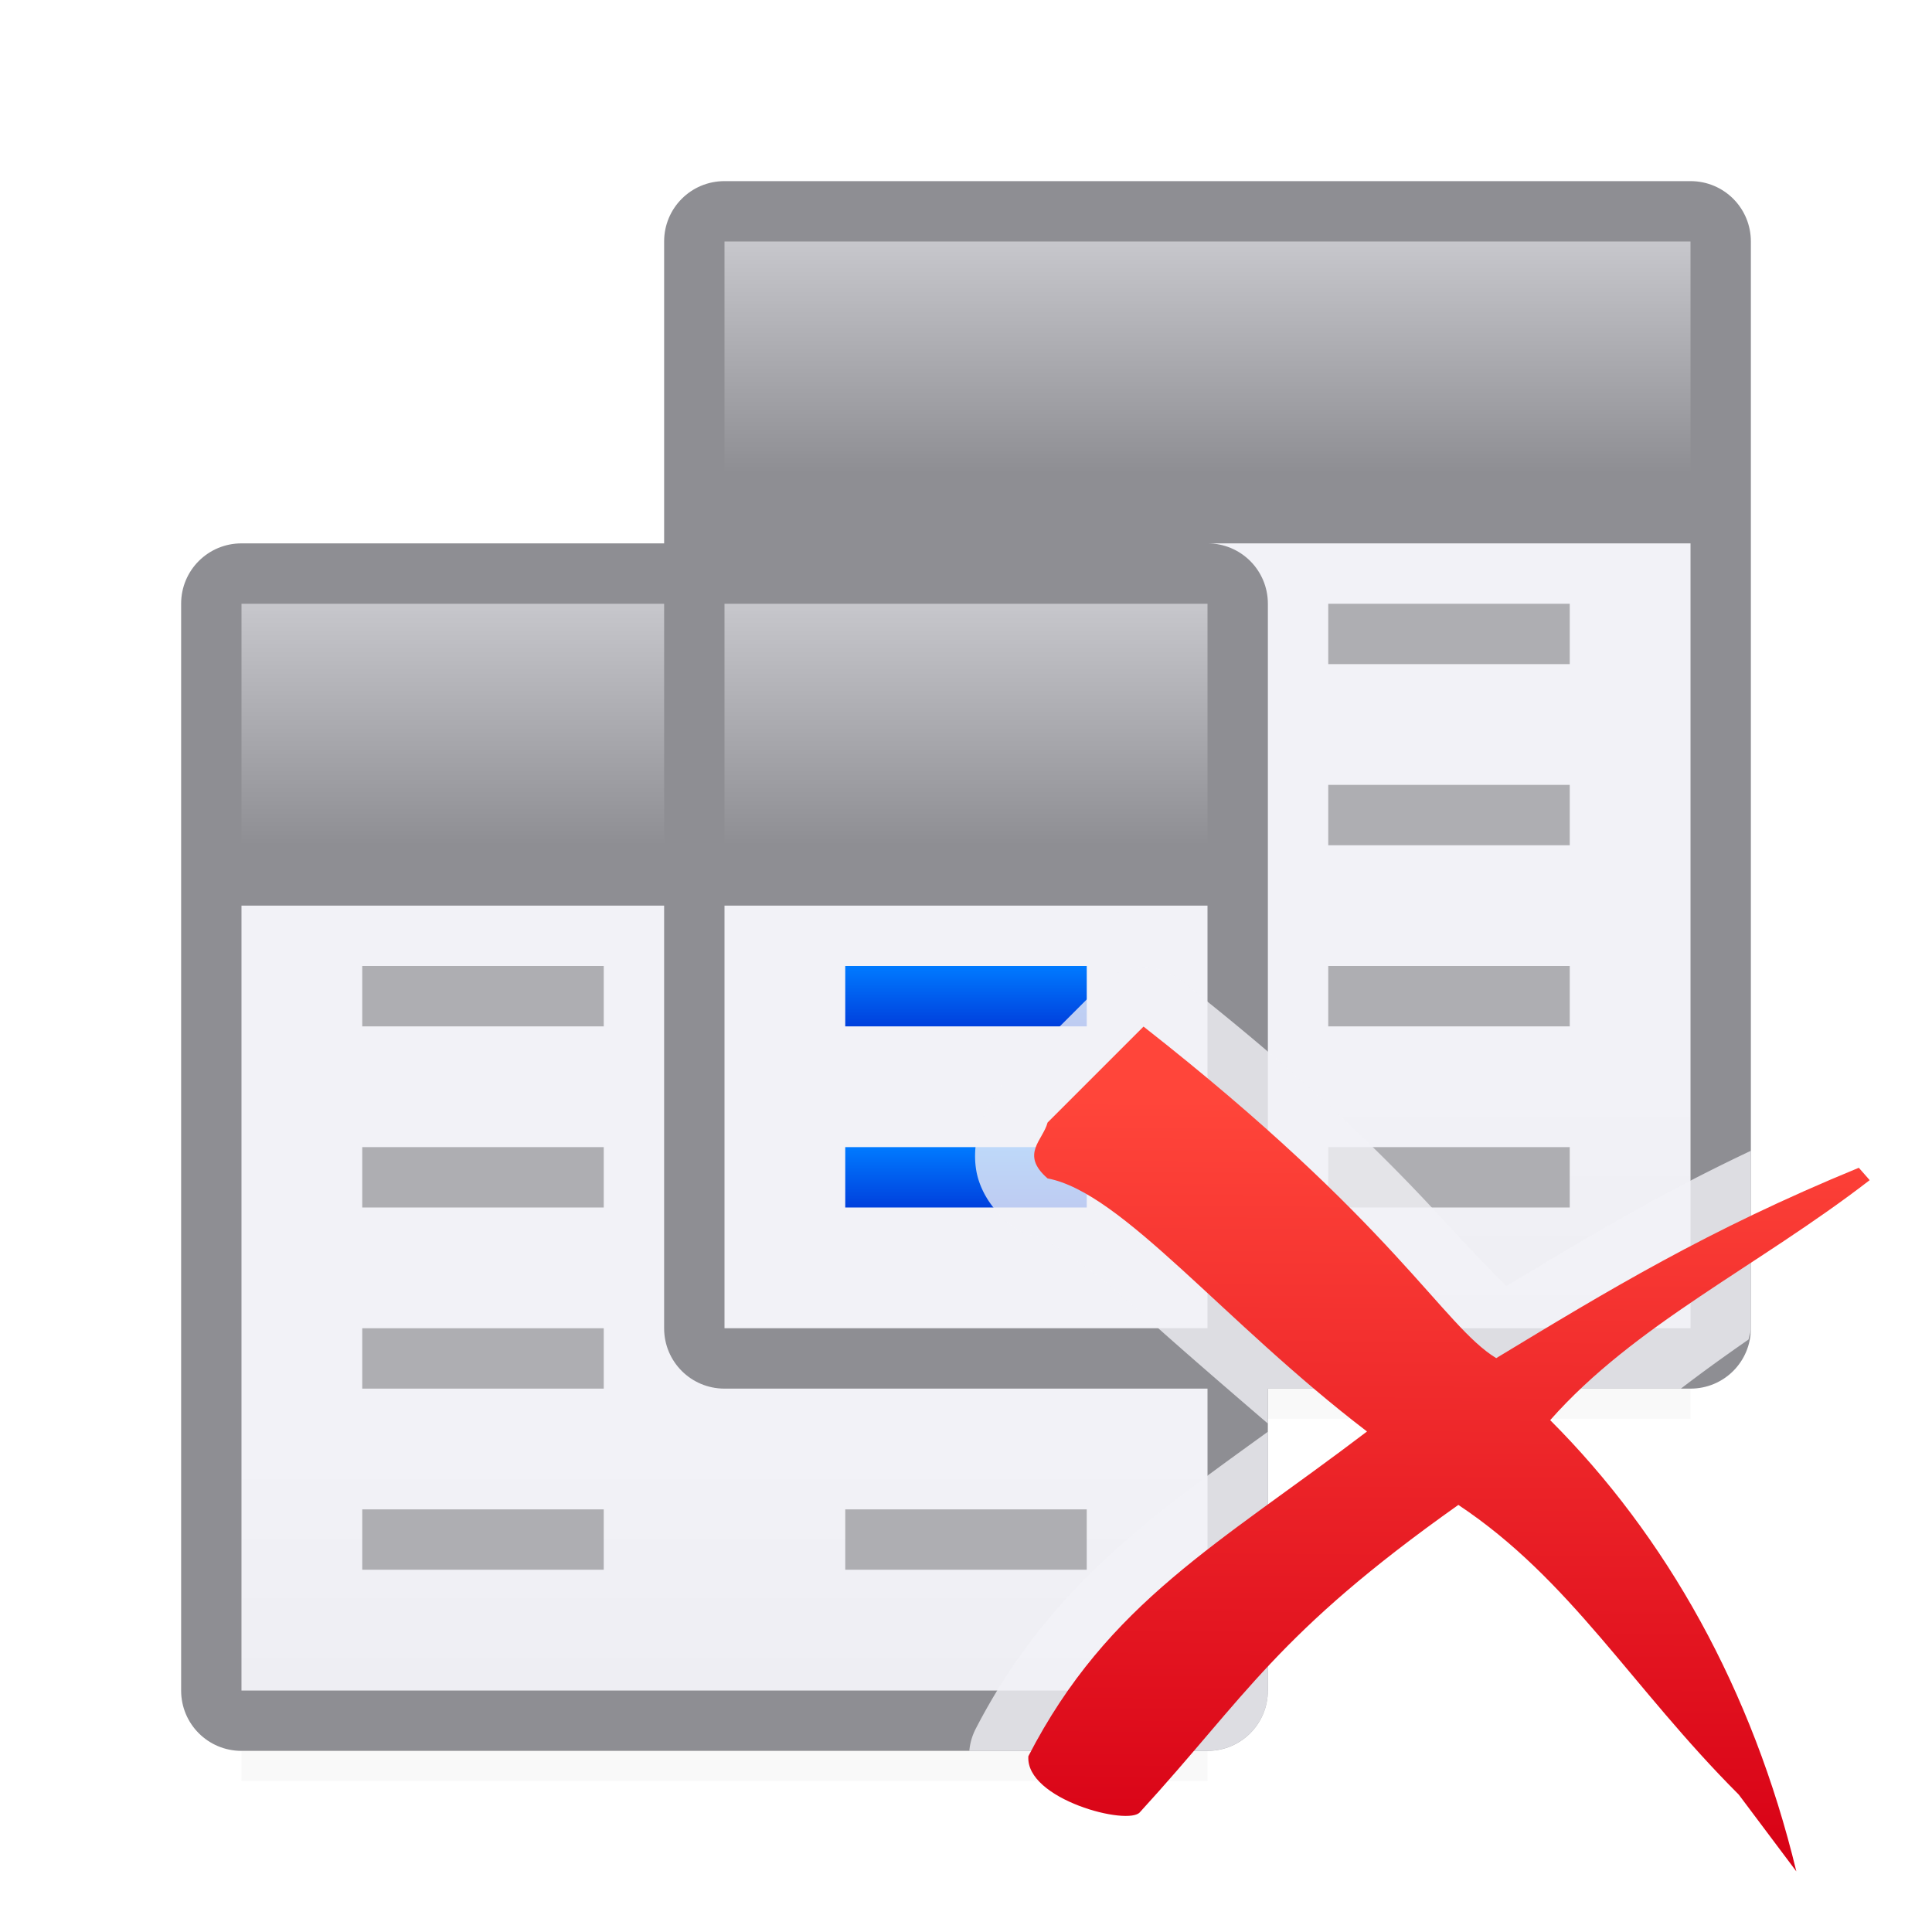 <svg viewBox="0 0 32 32" xmlns="http://www.w3.org/2000/svg" xmlns:xlink="http://www.w3.org/1999/xlink"><linearGradient id="a" gradientUnits="userSpaceOnUse" x1="25" x2="25" y1="32" y2="10"><stop offset="0" stop-color="#0040dd"/><stop offset="1" stop-color="#007aff"/></linearGradient><linearGradient id="b" gradientUnits="userSpaceOnUse" x1="16" x2="16" xlink:href="#a" y1="20" y2="19"/><linearGradient id="c" gradientUnits="userSpaceOnUse" x1="16" x2="16" xlink:href="#a" y1="17" y2="16"/><linearGradient id="d" gradientTransform="matrix(1.333 0 0 1.915 8 -1.746)" gradientUnits="userSpaceOnUse" x1="12" x2="12" xlink:href="#e" y1="3" y2="5"/><linearGradient id="e" gradientTransform="translate(0 3)" gradientUnits="userSpaceOnUse" x1="12" x2="12" y1="3" y2="5"><stop offset="0" stop-color="#c7c7cc"/><stop offset="1" stop-color="#8e8e93"/></linearGradient><linearGradient id="f" gradientTransform="translate(1 7)" gradientUnits="userSpaceOnUse" x1="12" x2="12" xlink:href="#e" y1="3" y2="7"/><linearGradient id="g" gradientUnits="userSpaceOnUse" x1="23.612" x2="23.693" y1="31.034" y2="18.238"><stop offset="0" stop-color="#d70015"/><stop offset="1" stop-color="#ff453a"/></linearGradient><linearGradient id="h" gradientUnits="userSpaceOnUse" x1="78" x2="78" xlink:href="#k" y1="36" y2="18"/><linearGradient id="i" gradientUnits="userSpaceOnUse" x1="16" x2="16" y1="3" y2="29"><stop offset="0" stop-color="#8e8e93"/><stop offset="1" stop-color="#8e8e93"/></linearGradient><filter id="j" color-interpolation-filters="sRGB" height="1.095" width="1.097" x="-.049" y="-.047"><feGaussianBlur stdDeviation=".366"/></filter><linearGradient id="k" gradientUnits="userSpaceOnUse" x1="70" x2="70" y1="42" y2="24"><stop offset="0" stop-color="#d1d1d6"/><stop offset=".286" stop-color="#e5e5ea"/><stop offset="1" stop-color="#f2f2f7"/></linearGradient><path d="m12 8.5h16v15h-16z" filter="url(#j)" opacity=".15" stroke-width="1.015"/><path d="m4 14.5h16v15h-16z" filter="url(#j)" opacity=".15" stroke-width="1.015"/><path d="m12 9h16v13h-16z" fill="url(#h)"/><path d="m4 15h16v13h-16z" fill="url(#k)"/><path d="m12 3c-.554 0-1 .446-1 1v5h-7c-.554 0-1 .446-1 1v18c0 .554.446 1 1 1h16c.554 0 1-.446 1-1v-5h7c.554 0 1-.446 1-1v-18c0-.554-.446-1-1-1zm8 6h8v13h-7v-12c0-.554-.446-1-1-1zm-16 6h7v7c0 .554.446 1 1 1h8v5h-16zm8 0h8v7h-8z" fill="url(#i)"/><g fill="#aeaeb2"><path d="m6 16h4v1h-4z" fill="#aeaeb2"/><path d="m14 16h4v1h-4z" fill="url(#c)"/><path d="m6 19h4v1h-4z" fill="#aeaeb2"/><path d="m14 19h4v1h-4z" fill="url(#b)"/><g fill="#aeaeb2"><path d="m6 22h4v1h-4z"/><path d="m6 25h4v1h-4z"/><path d="m14 25h4v1h-4z"/><path d="m22 10h4v1h-4z"/><path d="m22 13h4v1h-4z"/><path d="m22 16h4v1h-4z"/><path d="m22 19h4v1h-4z"/></g></g><path d="m4 10v4h7v-4zm8 0v4h8v-4z" fill="url(#f)"/><path d="m12 4h16v4h-16z" fill="url(#d)" stroke-width="1.598"/><g stroke-width=".636"><path d="m18.906 16.021a.983.983 0 0 0 -.66.287l-1.59 1.59a.983.983 0 0 0 -.258.451c.047-.183-.04-.063-.18.357-.07.21-.106.547-.006.85.1.303.291.529.492.705a.983.983 0 0 0 .463.225c.161.03.89.491 1.74 1.264.566.515 1.342 1.184 2.092 1.828v-.578h6.842c.355-.273.728-.541 1.121-.814.012-.062.037-.12.037-.186v-2.939c-1.559.736-2.781 1.476-4.047 2.238-.236-.228-.48-.481-1.137-1.191-.853-.924-2.14-2.209-4.268-3.877a.983.983 0 0 0 -.643-.209zm2.094 7.693c-1.915 1.387-3.623 2.566-4.84 4.922a.983.983 0 0 0 -.105.363h3.945c.554 0 1-.446 1-1z" fill="#f2f2f7" fill-opacity=".784"/><path d="m18.941 17.003-1.59 1.59c-.075.293-.46.525 0 .925 1.239.234 2.912 2.376 5.291 4.192-2.445 1.862-4.289 2.82-5.609 5.378-.052.717 1.668 1.163 1.85.925 1.759-1.922 2.26-2.954 5.272-5.087 1.865 1.241 2.866 3.019 4.644 4.798l.954 1.272c-.729-3.016-2.154-5.55-4.077-7.474 1.398-1.585 3.436-2.542 5.292-3.975l-.18-.205c-2.519 1.035-4.156 2.034-6.006 3.153-.887-.542-1.668-2.22-5.842-5.492z" fill="url(#g)"/></g></svg>